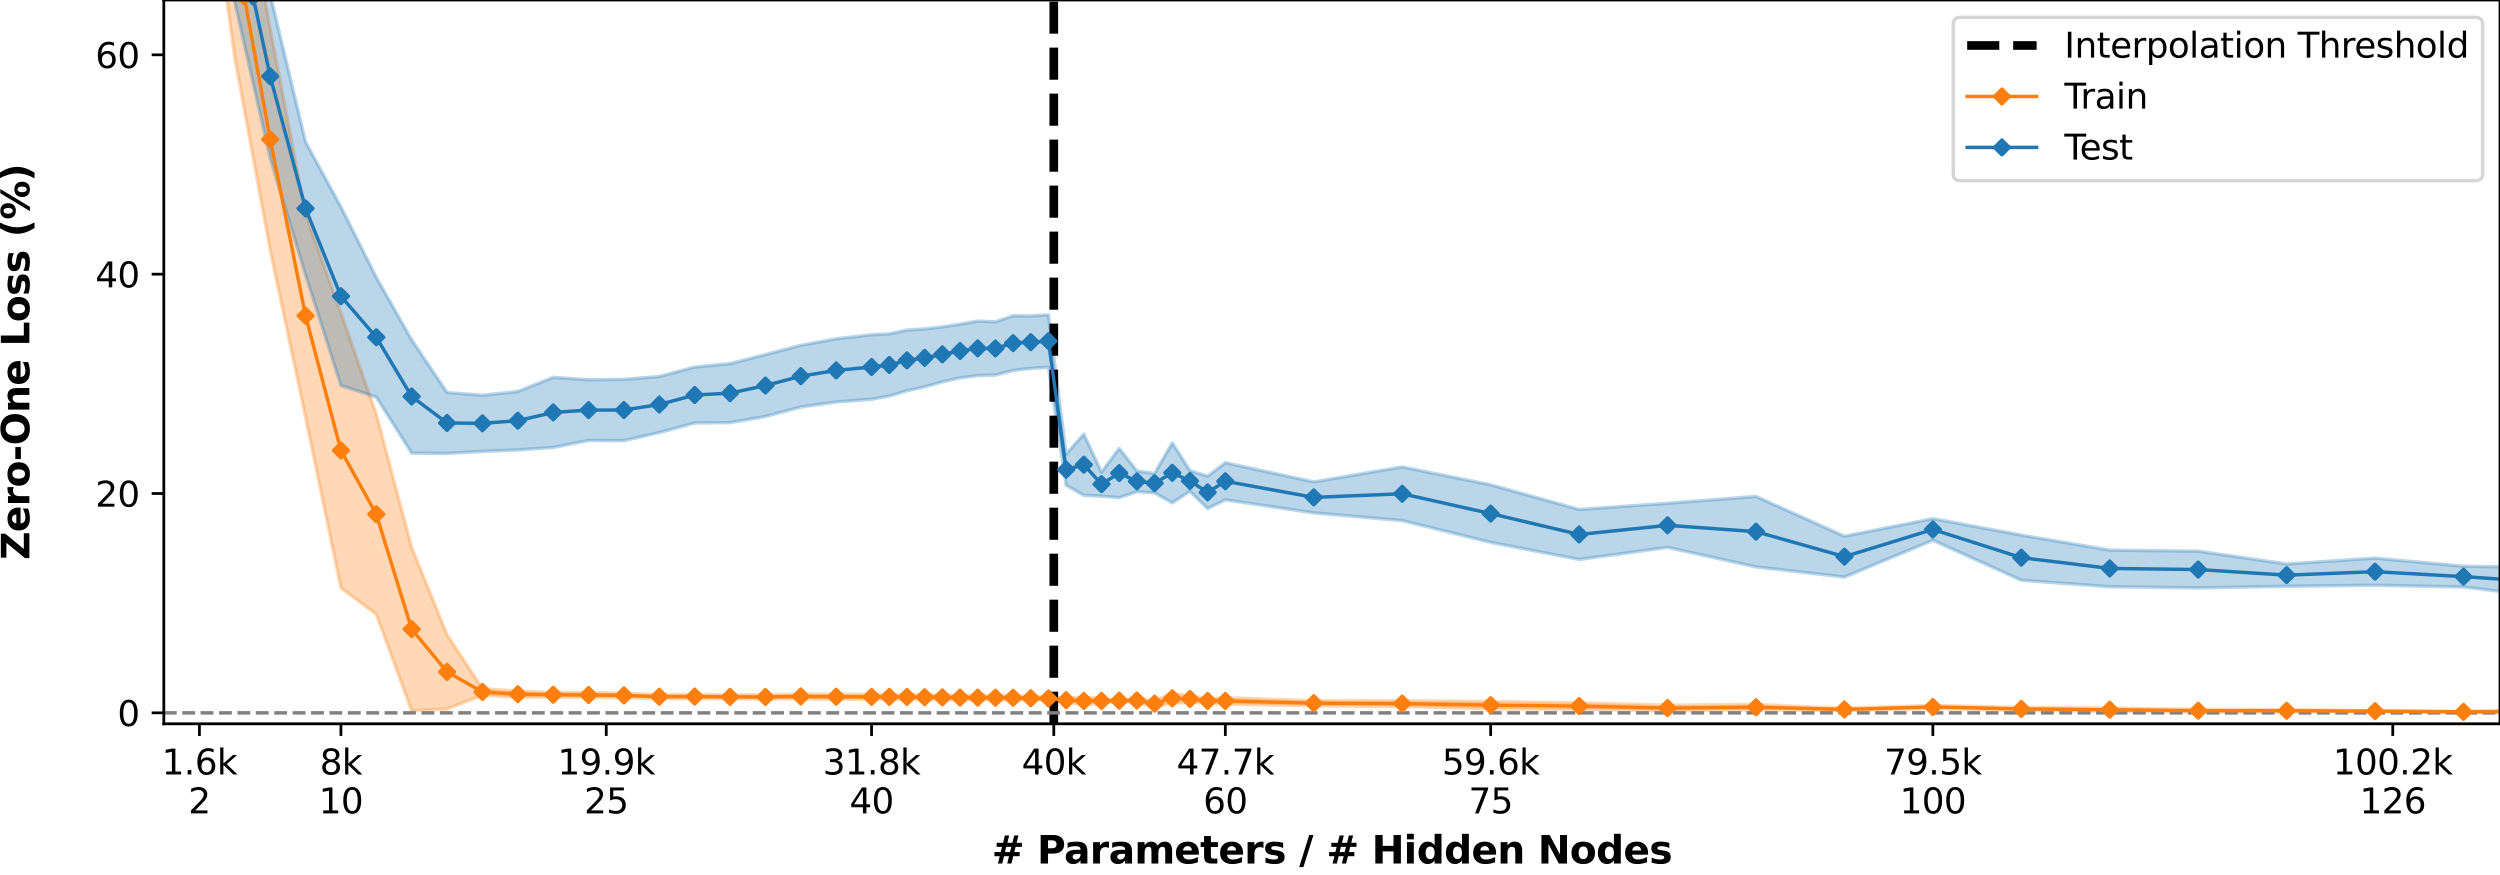 <?xml version="1.0" encoding="utf-8" standalone="no"?>
<!DOCTYPE svg PUBLIC "-//W3C//DTD SVG 1.1//EN"
  "http://www.w3.org/Graphics/SVG/1.1/DTD/svg11.dtd">
<svg xmlns:xlink="http://www.w3.org/1999/xlink" width="720pt" height="252pt" viewBox="0 0 720 252" xmlns="http://www.w3.org/2000/svg" version="1.1">
 <defs>
  <style type="text/css">*{stroke-linejoin: round; stroke-linecap: butt}</style>
 </defs>
 <g id="figure_1">
  <g id="patch_1">
   <path d="M 0 252 
L 720 252 
L 720 0 
L 0 0 
z
" style="fill: #ffffff"/>
  </g>
  <g id="axes_1">
   <g id="patch_2">
    <path d="M 47.18 208.456 
L 720 208.456 
L 720 0 
L 47.18 0 
z
" style="fill: #ffffff"/>
   </g>
   <g id="PolyCollection_1">
    <path d="M 57.432 -83.373 
L 57.432 -57.556 
L 67.621 16.626 
L 77.809 72.039 
L 87.998 120.122 
L 98.186 169.35 
L 108.375 176.897 
L 118.563 204.715 
L 128.751 204.197 
L 138.94 200.228 
L 149.128 200.79 
L 159.317 200.776 
L 169.505 200.894 
L 179.694 200.909 
L 189.882 201.251 
L 200.07 201.208 
L 210.259 201.27 
L 220.447 201.319 
L 230.636 201.29 
L 240.824 201.381 
L 251.012 201.448 
L 256.107 201.448 
L 261.201 201.429 
L 266.295 201.494 
L 271.389 201.548 
L 276.483 201.625 
L 281.578 201.62 
L 286.672 201.615 
L 291.766 201.627 
L 296.86 201.626 
L 301.955 201.679 
L 307.049 202.207 
L 312.143 202.956 
L 317.237 202.661 
L 322.331 201.899 
L 327.426 202.414 
L 332.52 203.494 
L 337.614 202.588 
L 342.708 202.201 
L 347.802 202.531 
L 352.897 202.8 
L 378.368 203.26 
L 403.839 203.469 
L 429.31 204.15 
L 454.781 204.29 
L 480.252 204.756 
L 505.723 204.455 
L 531.194 204.621 
L 556.665 204.051 
L 582.136 204.61 
L 607.607 204.854 
L 633.078 205.082 
L 658.549 204.991 
L 684.02 204.913 
L 709.491 205.176 
L 734.962 205.198 
L 760.433 205.241 
L 785.904 205.159 
L 811.375 205.119 
L 811.375 204.813 
L 811.375 204.813 
L 785.904 204.836 
L 760.433 204.881 
L 734.962 204.482 
L 709.491 204.851 
L 684.02 204.703 
L 658.549 204.404 
L 633.078 204.281 
L 607.607 203.941 
L 582.136 203.743 
L 556.665 203.165 
L 531.194 204.016 
L 505.723 202.887 
L 480.252 203.092 
L 454.781 202.42 
L 429.31 202.024 
L 403.839 201.788 
L 378.368 201.777 
L 352.897 200.941 
L 347.802 201.211 
L 342.708 200.404 
L 337.614 199.637 
L 332.52 201.827 
L 327.426 201.074 
L 322.331 201.685 
L 317.237 201.08 
L 312.143 200.785 
L 307.049 201.093 
L 301.955 200.61 
L 296.86 200.567 
L 291.766 200.283 
L 286.672 200.263 
L 281.578 200.227 
L 276.483 200.19 
L 271.389 200.14 
L 266.295 200.099 
L 261.201 200.006 
L 256.107 199.956 
L 251.012 199.956 
L 240.824 199.929 
L 230.636 199.862 
L 220.447 200.117 
L 210.259 200.134 
L 200.07 200.007 
L 189.882 200.059 
L 179.694 199.643 
L 169.505 199.436 
L 159.317 199.396 
L 149.128 199.066 
L 138.94 198.334 
L 128.751 182.805 
L 118.563 157.683 
L 108.375 119.3 
L 98.186 90.115 
L 87.998 61.74 
L 77.809 8.248 
L 67.621 -48.842 
L 57.432 -83.373 
z
" clip-path="url(#p8e18d37fe8)" style="fill: #ff7f0e; fill-opacity: 0.3; stroke: #ff7f0e; stroke-opacity: 0.3"/>
   </g>
   <g id="PolyCollection_2">
    <path d="M 57.432 -83.113 
L 57.432 -61.012 
L 67.621 0.669 
L 77.809 45.587 
L 87.998 79.168 
L 98.186 111.03 
L 108.375 114.362 
L 118.563 130.508 
L 128.751 130.585 
L 138.94 130.005 
L 149.128 129.585 
L 159.317 128.864 
L 169.505 126.855 
L 179.694 126.908 
L 189.882 124.579 
L 200.07 121.821 
L 210.259 121.722 
L 220.447 119.939 
L 230.636 117.221 
L 240.824 115.772 
L 251.012 114.991 
L 256.107 114.068 
L 261.201 112.532 
L 266.295 111.403 
L 271.389 109.983 
L 276.483 108.839 
L 281.578 108.171 
L 286.672 108.026 
L 291.766 106.702 
L 296.86 106.102 
L 301.955 105.777 
L 307.049 139.76 
L 312.143 142.644 
L 317.237 142.899 
L 322.331 143.332 
L 327.426 141.614 
L 332.52 141.957 
L 337.614 144.803 
L 342.708 141.488 
L 347.802 146.476 
L 352.897 143.945 
L 378.368 147.708 
L 403.839 149.934 
L 429.31 156.208 
L 454.781 161.117 
L 480.252 157.648 
L 505.723 163.271 
L 531.194 166.195 
L 556.665 155.595 
L 582.136 167.109 
L 607.607 168.987 
L 633.078 169.318 
L 658.549 168.862 
L 684.02 168.545 
L 709.491 169.061 
L 734.962 172.12 
L 760.433 170.241 
L 785.904 171.67 
L 811.375 172.606 
L 811.375 168.959 
L 811.375 168.959 
L 785.904 166.964 
L 760.433 166.889 
L 734.962 163.443 
L 709.491 163.079 
L 684.02 160.74 
L 658.549 162.418 
L 633.078 158.741 
L 607.607 158.427 
L 582.136 154.115 
L 556.665 149.369 
L 531.194 154.435 
L 505.723 142.97 
L 480.252 144.942 
L 454.781 146.729 
L 429.31 139.623 
L 403.839 134.476 
L 378.368 138.786 
L 352.897 133.264 
L 347.802 137.138 
L 342.708 135.544 
L 337.614 127.542 
L 332.52 136.376 
L 327.426 135.633 
L 322.331 129.139 
L 317.237 135.99 
L 312.143 125.013 
L 307.049 130.778 
L 301.955 90.677 
L 296.86 90.983 
L 291.766 90.939 
L 286.672 92.686 
L 281.578 92.477 
L 276.483 93.363 
L 271.389 94.14 
L 266.295 94.729 
L 261.201 95.052 
L 256.107 96.144 
L 251.012 96.396 
L 240.824 97.573 
L 230.636 99.447 
L 220.447 102.123 
L 210.259 104.724 
L 200.07 105.712 
L 189.882 108.424 
L 179.694 109.254 
L 169.505 109.357 
L 159.317 108.687 
L 149.128 112.742 
L 138.94 113.838 
L 128.751 113.043 
L 118.563 97.884 
L 108.375 79.894 
L 98.186 59.588 
L 87.998 40.878 
L 77.809 -1.622 
L 67.621 -51.709 
L 57.432 -83.113 
z
" clip-path="url(#p8e18d37fe8)" style="fill: #1f77b4; fill-opacity: 0.3; stroke: #1f77b4; stroke-opacity: 0.3"/>
   </g>
   <g id="matplotlib.axis_1">
    <g id="xtick_1">
     <g id="line2d_1">
      <defs>
       <path id="m2aeea14ec3" d="M 0 0 
L 0 3.5 
" style="stroke: #000000; stroke-width: 0.8"/>
      </defs>
      <g>
       <use xlink:href="#m2aeea14ec3" x="57.432" y="208.456" style="stroke: #000000; stroke-width: 0.8"/>
      </g>
     </g>
     <g id="text_1">
      <!-- 1.6k -->
      <g transform="translate(46.586 223.054)scale(0.1 -0.1)">
       <defs>
        <path id="DejaVuSans-31" d="M 794 531 
L 1825 531 
L 1825 4091 
L 703 3866 
L 703 4441 
L 1819 4666 
L 2450 4666 
L 2450 531 
L 3481 531 
L 3481 0 
L 794 0 
L 794 531 
z
" transform="scale(0.016)"/>
        <path id="DejaVuSans-2e" d="M 684 794 
L 1344 794 
L 1344 0 
L 684 0 
L 684 794 
z
" transform="scale(0.016)"/>
        <path id="DejaVuSans-36" d="M 2113 2584 
Q 1688 2584 1439 2293 
Q 1191 2003 1191 1497 
Q 1191 994 1439 701 
Q 1688 409 2113 409 
Q 2538 409 2786 701 
Q 3034 994 3034 1497 
Q 3034 2003 2786 2293 
Q 2538 2584 2113 2584 
z
M 3366 4563 
L 3366 3988 
Q 3128 4100 2886 4159 
Q 2644 4219 2406 4219 
Q 1781 4219 1451 3797 
Q 1122 3375 1075 2522 
Q 1259 2794 1537 2939 
Q 1816 3084 2150 3084 
Q 2853 3084 3261 2657 
Q 3669 2231 3669 1497 
Q 3669 778 3244 343 
Q 2819 -91 2113 -91 
Q 1303 -91 875 529 
Q 447 1150 447 2328 
Q 447 3434 972 4092 
Q 1497 4750 2381 4750 
Q 2619 4750 2861 4703 
Q 3103 4656 3366 4563 
z
" transform="scale(0.016)"/>
        <path id="DejaVuSans-6b" d="M 581 4863 
L 1159 4863 
L 1159 1991 
L 2875 3500 
L 3609 3500 
L 1753 1863 
L 3688 0 
L 2938 0 
L 1159 1709 
L 1159 0 
L 581 0 
L 581 4863 
z
" transform="scale(0.016)"/>
       </defs>
       <use xlink:href="#DejaVuSans-31"/>
       <use xlink:href="#DejaVuSans-2e" x="63.623"/>
       <use xlink:href="#DejaVuSans-36" x="95.41"/>
       <use xlink:href="#DejaVuSans-6b" x="159.033"/>
      </g>
      <!-- 2 -->
      <g transform="translate(54.251 234.252)scale(0.1 -0.1)">
       <defs>
        <path id="DejaVuSans-32" d="M 1228 531 
L 3431 531 
L 3431 0 
L 469 0 
L 469 531 
Q 828 903 1448 1529 
Q 2069 2156 2228 2338 
Q 2531 2678 2651 2914 
Q 2772 3150 2772 3378 
Q 2772 3750 2511 3984 
Q 2250 4219 1831 4219 
Q 1534 4219 1204 4116 
Q 875 4013 500 3803 
L 500 4441 
Q 881 4594 1212 4672 
Q 1544 4750 1819 4750 
Q 2544 4750 2975 4387 
Q 3406 4025 3406 3419 
Q 3406 3131 3298 2873 
Q 3191 2616 2906 2266 
Q 2828 2175 2409 1742 
Q 1991 1309 1228 531 
z
" transform="scale(0.016)"/>
       </defs>
       <use xlink:href="#DejaVuSans-32"/>
      </g>
     </g>
    </g>
    <g id="xtick_2">
     <g id="line2d_2">
      <g>
       <use xlink:href="#m2aeea14ec3" x="98.186" y="208.456" style="stroke: #000000; stroke-width: 0.8"/>
      </g>
     </g>
     <g id="text_2">
      <!-- 8k -->
      <g transform="translate(92.11 223.054)scale(0.1 -0.1)">
       <defs>
        <path id="DejaVuSans-38" d="M 2034 2216 
Q 1584 2216 1326 1975 
Q 1069 1734 1069 1313 
Q 1069 891 1326 650 
Q 1584 409 2034 409 
Q 2484 409 2743 651 
Q 3003 894 3003 1313 
Q 3003 1734 2745 1975 
Q 2488 2216 2034 2216 
z
M 1403 2484 
Q 997 2584 770 2862 
Q 544 3141 544 3541 
Q 544 4100 942 4425 
Q 1341 4750 2034 4750 
Q 2731 4750 3128 4425 
Q 3525 4100 3525 3541 
Q 3525 3141 3298 2862 
Q 3072 2584 2669 2484 
Q 3125 2378 3379 2068 
Q 3634 1759 3634 1313 
Q 3634 634 3220 271 
Q 2806 -91 2034 -91 
Q 1263 -91 848 271 
Q 434 634 434 1313 
Q 434 1759 690 2068 
Q 947 2378 1403 2484 
z
M 1172 3481 
Q 1172 3119 1398 2916 
Q 1625 2713 2034 2713 
Q 2441 2713 2670 2916 
Q 2900 3119 2900 3481 
Q 2900 3844 2670 4047 
Q 2441 4250 2034 4250 
Q 1625 4250 1398 4047 
Q 1172 3844 1172 3481 
z
" transform="scale(0.016)"/>
       </defs>
       <use xlink:href="#DejaVuSans-38"/>
       <use xlink:href="#DejaVuSans-6b" x="63.623"/>
      </g>
      <!-- 10 -->
      <g transform="translate(91.824 234.252)scale(0.1 -0.1)">
       <defs>
        <path id="DejaVuSans-30" d="M 2034 4250 
Q 1547 4250 1301 3770 
Q 1056 3291 1056 2328 
Q 1056 1369 1301 889 
Q 1547 409 2034 409 
Q 2525 409 2770 889 
Q 3016 1369 3016 2328 
Q 3016 3291 2770 3770 
Q 2525 4250 2034 4250 
z
M 2034 4750 
Q 2819 4750 3233 4129 
Q 3647 3509 3647 2328 
Q 3647 1150 3233 529 
Q 2819 -91 2034 -91 
Q 1250 -91 836 529 
Q 422 1150 422 2328 
Q 422 3509 836 4129 
Q 1250 4750 2034 4750 
z
" transform="scale(0.016)"/>
       </defs>
       <use xlink:href="#DejaVuSans-31"/>
       <use xlink:href="#DejaVuSans-30" x="63.623"/>
      </g>
     </g>
    </g>
    <g id="xtick_3">
     <g id="line2d_3">
      <g>
       <use xlink:href="#m2aeea14ec3" x="174.599" y="208.456" style="stroke: #000000; stroke-width: 0.8"/>
      </g>
     </g>
     <g id="text_3">
      <!-- 19.9k -->
      <g transform="translate(160.571 223.054)scale(0.1 -0.1)">
       <defs>
        <path id="DejaVuSans-39" d="M 703 97 
L 703 672 
Q 941 559 1184 500 
Q 1428 441 1663 441 
Q 2288 441 2617 861 
Q 2947 1281 2994 2138 
Q 2813 1869 2534 1725 
Q 2256 1581 1919 1581 
Q 1219 1581 811 2004 
Q 403 2428 403 3163 
Q 403 3881 828 4315 
Q 1253 4750 1959 4750 
Q 2769 4750 3195 4129 
Q 3622 3509 3622 2328 
Q 3622 1225 3098 567 
Q 2575 -91 1691 -91 
Q 1453 -91 1209 -44 
Q 966 3 703 97 
z
M 1959 2075 
Q 2384 2075 2632 2365 
Q 2881 2656 2881 3163 
Q 2881 3666 2632 3958 
Q 2384 4250 1959 4250 
Q 1534 4250 1286 3958 
Q 1038 3666 1038 3163 
Q 1038 2656 1286 2365 
Q 1534 2075 1959 2075 
z
" transform="scale(0.016)"/>
       </defs>
       <use xlink:href="#DejaVuSans-31"/>
       <use xlink:href="#DejaVuSans-39" x="63.623"/>
       <use xlink:href="#DejaVuSans-2e" x="127.246"/>
       <use xlink:href="#DejaVuSans-39" x="159.033"/>
       <use xlink:href="#DejaVuSans-6b" x="222.656"/>
      </g>
      <!-- 25 -->
      <g transform="translate(168.237 234.252)scale(0.1 -0.1)">
       <defs>
        <path id="DejaVuSans-35" d="M 691 4666 
L 3169 4666 
L 3169 4134 
L 1269 4134 
L 1269 2991 
Q 1406 3038 1543 3061 
Q 1681 3084 1819 3084 
Q 2600 3084 3056 2656 
Q 3513 2228 3513 1497 
Q 3513 744 3044 326 
Q 2575 -91 1722 -91 
Q 1428 -91 1123 -41 
Q 819 9 494 109 
L 494 744 
Q 775 591 1075 516 
Q 1375 441 1709 441 
Q 2250 441 2565 725 
Q 2881 1009 2881 1497 
Q 2881 1984 2565 2268 
Q 2250 2553 1709 2553 
Q 1456 2553 1204 2497 
Q 953 2441 691 2322 
L 691 4666 
z
" transform="scale(0.016)"/>
       </defs>
       <use xlink:href="#DejaVuSans-32"/>
       <use xlink:href="#DejaVuSans-35" x="63.623"/>
      </g>
     </g>
    </g>
    <g id="xtick_4">
     <g id="line2d_4">
      <g>
       <use xlink:href="#m2aeea14ec3" x="251.012" y="208.456" style="stroke: #000000; stroke-width: 0.8"/>
      </g>
     </g>
     <g id="text_4">
      <!-- 31.8k -->
      <g transform="translate(236.984 223.054)scale(0.1 -0.1)">
       <defs>
        <path id="DejaVuSans-33" d="M 2597 2516 
Q 3050 2419 3304 2112 
Q 3559 1806 3559 1356 
Q 3559 666 3084 287 
Q 2609 -91 1734 -91 
Q 1441 -91 1130 -33 
Q 819 25 488 141 
L 488 750 
Q 750 597 1062 519 
Q 1375 441 1716 441 
Q 2309 441 2620 675 
Q 2931 909 2931 1356 
Q 2931 1769 2642 2001 
Q 2353 2234 1838 2234 
L 1294 2234 
L 1294 2753 
L 1863 2753 
Q 2328 2753 2575 2939 
Q 2822 3125 2822 3475 
Q 2822 3834 2567 4026 
Q 2313 4219 1838 4219 
Q 1578 4219 1281 4162 
Q 984 4106 628 3988 
L 628 4550 
Q 988 4650 1302 4700 
Q 1616 4750 1894 4750 
Q 2613 4750 3031 4423 
Q 3450 4097 3450 3541 
Q 3450 3153 3228 2886 
Q 3006 2619 2597 2516 
z
" transform="scale(0.016)"/>
       </defs>
       <use xlink:href="#DejaVuSans-33"/>
       <use xlink:href="#DejaVuSans-31" x="63.623"/>
       <use xlink:href="#DejaVuSans-2e" x="127.246"/>
       <use xlink:href="#DejaVuSans-38" x="159.033"/>
       <use xlink:href="#DejaVuSans-6b" x="222.656"/>
      </g>
      <!-- 40 -->
      <g transform="translate(244.65 234.252)scale(0.1 -0.1)">
       <defs>
        <path id="DejaVuSans-34" d="M 2419 4116 
L 825 1625 
L 2419 1625 
L 2419 4116 
z
M 2253 4666 
L 3047 4666 
L 3047 1625 
L 3713 1625 
L 3713 1100 
L 3047 1100 
L 3047 0 
L 2419 0 
L 2419 1100 
L 313 1100 
L 313 1709 
L 2253 4666 
z
" transform="scale(0.016)"/>
       </defs>
       <use xlink:href="#DejaVuSans-34"/>
       <use xlink:href="#DejaVuSans-30" x="63.623"/>
      </g>
     </g>
    </g>
    <g id="xtick_5">
     <g id="line2d_5">
      <g>
       <use xlink:href="#m2aeea14ec3" x="352.897" y="208.456" style="stroke: #000000; stroke-width: 0.8"/>
      </g>
     </g>
     <g id="text_5">
      <!-- 47.7k -->
      <g transform="translate(338.868 223.054)scale(0.1 -0.1)">
       <defs>
        <path id="DejaVuSans-37" d="M 525 4666 
L 3525 4666 
L 3525 4397 
L 1831 0 
L 1172 0 
L 2766 4134 
L 525 4134 
L 525 4666 
z
" transform="scale(0.016)"/>
       </defs>
       <use xlink:href="#DejaVuSans-34"/>
       <use xlink:href="#DejaVuSans-37" x="63.623"/>
       <use xlink:href="#DejaVuSans-2e" x="127.246"/>
       <use xlink:href="#DejaVuSans-37" x="159.033"/>
       <use xlink:href="#DejaVuSans-6b" x="222.656"/>
      </g>
      <!-- 60 -->
      <g transform="translate(346.534 234.252)scale(0.1 -0.1)">
       <use xlink:href="#DejaVuSans-36"/>
       <use xlink:href="#DejaVuSans-30" x="63.623"/>
      </g>
     </g>
    </g>
    <g id="xtick_6">
     <g id="line2d_6">
      <g>
       <use xlink:href="#m2aeea14ec3" x="429.31" y="208.456" style="stroke: #000000; stroke-width: 0.8"/>
      </g>
     </g>
     <g id="text_6">
      <!-- 59.6k -->
      <g transform="translate(415.282 223.054)scale(0.1 -0.1)">
       <use xlink:href="#DejaVuSans-35"/>
       <use xlink:href="#DejaVuSans-39" x="63.623"/>
       <use xlink:href="#DejaVuSans-2e" x="127.246"/>
       <use xlink:href="#DejaVuSans-36" x="159.033"/>
       <use xlink:href="#DejaVuSans-6b" x="222.656"/>
      </g>
      <!-- 75 -->
      <g transform="translate(422.947 234.252)scale(0.1 -0.1)">
       <use xlink:href="#DejaVuSans-37"/>
       <use xlink:href="#DejaVuSans-35" x="63.623"/>
      </g>
     </g>
    </g>
    <g id="xtick_7">
     <g id="line2d_7">
      <g>
       <use xlink:href="#m2aeea14ec3" x="556.665" y="208.456" style="stroke: #000000; stroke-width: 0.8"/>
      </g>
     </g>
     <g id="text_7">
      <!-- 79.5k -->
      <g transform="translate(542.637 223.054)scale(0.1 -0.1)">
       <use xlink:href="#DejaVuSans-37"/>
       <use xlink:href="#DejaVuSans-39" x="63.623"/>
       <use xlink:href="#DejaVuSans-2e" x="127.246"/>
       <use xlink:href="#DejaVuSans-35" x="159.033"/>
       <use xlink:href="#DejaVuSans-6b" x="222.656"/>
      </g>
      <!-- 100 -->
      <g transform="translate(547.121 234.252)scale(0.1 -0.1)">
       <use xlink:href="#DejaVuSans-31"/>
       <use xlink:href="#DejaVuSans-30" x="63.623"/>
       <use xlink:href="#DejaVuSans-30" x="127.246"/>
      </g>
     </g>
    </g>
    <g id="xtick_8">
     <g id="line2d_8">
      <g>
       <use xlink:href="#m2aeea14ec3" x="689.114" y="208.456" style="stroke: #000000; stroke-width: 0.8"/>
      </g>
     </g>
     <g id="text_8">
      <!-- 100.2k -->
      <g transform="translate(671.905 223.054)scale(0.1 -0.1)">
       <use xlink:href="#DejaVuSans-31"/>
       <use xlink:href="#DejaVuSans-30" x="63.623"/>
       <use xlink:href="#DejaVuSans-30" x="127.246"/>
       <use xlink:href="#DejaVuSans-2e" x="190.869"/>
       <use xlink:href="#DejaVuSans-32" x="222.656"/>
       <use xlink:href="#DejaVuSans-6b" x="286.279"/>
      </g>
      <!-- 126 -->
      <g transform="translate(679.571 234.252)scale(0.1 -0.1)">
       <use xlink:href="#DejaVuSans-31"/>
       <use xlink:href="#DejaVuSans-32" x="63.623"/>
       <use xlink:href="#DejaVuSans-36" x="127.246"/>
      </g>
     </g>
    </g>
    <g id="xtick_9">
     <g id="line2d_9">
      <g>
       <use xlink:href="#m2aeea14ec3" x="303.492" y="208.456" style="stroke: #000000; stroke-width: 0.8"/>
      </g>
     </g>
     <g id="text_9">
      <!-- 40k -->
      <g transform="translate(294.235 223.054)scale(0.1 -0.1)">
       <use xlink:href="#DejaVuSans-34"/>
       <use xlink:href="#DejaVuSans-30" x="63.623"/>
       <use xlink:href="#DejaVuSans-6b" x="127.246"/>
      </g>
     </g>
    </g>
    <g id="text_10">
     <!-- # Parameters / # Hidden Nodes -->
     <g transform="translate(285.631 248.69)scale(0.11 -0.11)">
      <defs>
       <path id="DejaVuSans-Bold-23" d="M 2847 4594 
L 2547 3391 
L 3372 3391 
L 3675 4594 
L 4366 4594 
L 4063 3391 
L 4928 3391 
L 4928 2725 
L 3897 2725 
L 3681 1869 
L 4569 1869 
L 4569 1197 
L 3519 1197 
L 3219 0 
L 2528 0 
L 2828 1197 
L 2003 1197 
L 1703 0 
L 1006 0 
L 1306 1197 
L 434 1197 
L 434 1869 
L 1459 1869 
L 1678 2725 
L 794 2725 
L 794 3391 
L 1850 3391 
L 2150 4594 
L 2847 4594 
z
M 3200 2725 
L 2375 2725 
L 2156 1869 
L 2981 1869 
L 3200 2725 
z
" transform="scale(0.016)"/>
       <path id="DejaVuSans-Bold-20" transform="scale(0.016)"/>
       <path id="DejaVuSans-Bold-50" d="M 588 4666 
L 2584 4666 
Q 3475 4666 3951 4270 
Q 4428 3875 4428 3144 
Q 4428 2409 3951 2014 
Q 3475 1619 2584 1619 
L 1791 1619 
L 1791 0 
L 588 0 
L 588 4666 
z
M 1791 3794 
L 1791 2491 
L 2456 2491 
Q 2806 2491 2997 2661 
Q 3188 2831 3188 3144 
Q 3188 3456 2997 3625 
Q 2806 3794 2456 3794 
L 1791 3794 
z
" transform="scale(0.016)"/>
       <path id="DejaVuSans-Bold-61" d="M 2106 1575 
Q 1756 1575 1579 1456 
Q 1403 1338 1403 1106 
Q 1403 894 1545 773 
Q 1688 653 1941 653 
Q 2256 653 2472 879 
Q 2688 1106 2688 1447 
L 2688 1575 
L 2106 1575 
z
M 3816 1997 
L 3816 0 
L 2688 0 
L 2688 519 
Q 2463 200 2181 54 
Q 1900 -91 1497 -91 
Q 953 -91 614 226 
Q 275 544 275 1050 
Q 275 1666 698 1953 
Q 1122 2241 2028 2241 
L 2688 2241 
L 2688 2328 
Q 2688 2594 2478 2717 
Q 2269 2841 1825 2841 
Q 1466 2841 1156 2769 
Q 847 2697 581 2553 
L 581 3406 
Q 941 3494 1303 3539 
Q 1666 3584 2028 3584 
Q 2975 3584 3395 3211 
Q 3816 2838 3816 1997 
z
" transform="scale(0.016)"/>
       <path id="DejaVuSans-Bold-72" d="M 3138 2547 
Q 2991 2616 2845 2648 
Q 2700 2681 2553 2681 
Q 2122 2681 1889 2404 
Q 1656 2128 1656 1613 
L 1656 0 
L 538 0 
L 538 3500 
L 1656 3500 
L 1656 2925 
Q 1872 3269 2151 3426 
Q 2431 3584 2822 3584 
Q 2878 3584 2943 3579 
Q 3009 3575 3134 3559 
L 3138 2547 
z
" transform="scale(0.016)"/>
       <path id="DejaVuSans-Bold-6d" d="M 3781 2919 
Q 3994 3244 4286 3414 
Q 4578 3584 4928 3584 
Q 5531 3584 5847 3212 
Q 6163 2841 6163 2131 
L 6163 0 
L 5038 0 
L 5038 1825 
Q 5041 1866 5042 1909 
Q 5044 1953 5044 2034 
Q 5044 2406 4934 2573 
Q 4825 2741 4581 2741 
Q 4263 2741 4089 2478 
Q 3916 2216 3909 1719 
L 3909 0 
L 2784 0 
L 2784 1825 
Q 2784 2406 2684 2573 
Q 2584 2741 2328 2741 
Q 2006 2741 1831 2477 
Q 1656 2213 1656 1722 
L 1656 0 
L 531 0 
L 531 3500 
L 1656 3500 
L 1656 2988 
Q 1863 3284 2130 3434 
Q 2397 3584 2719 3584 
Q 3081 3584 3359 3409 
Q 3638 3234 3781 2919 
z
" transform="scale(0.016)"/>
       <path id="DejaVuSans-Bold-65" d="M 4031 1759 
L 4031 1441 
L 1416 1441 
Q 1456 1047 1700 850 
Q 1944 653 2381 653 
Q 2734 653 3104 758 
Q 3475 863 3866 1075 
L 3866 213 
Q 3469 63 3072 -14 
Q 2675 -91 2278 -91 
Q 1328 -91 801 392 
Q 275 875 275 1747 
Q 275 2603 792 3093 
Q 1309 3584 2216 3584 
Q 3041 3584 3536 3087 
Q 4031 2591 4031 1759 
z
M 2881 2131 
Q 2881 2450 2695 2645 
Q 2509 2841 2209 2841 
Q 1884 2841 1681 2658 
Q 1478 2475 1428 2131 
L 2881 2131 
z
" transform="scale(0.016)"/>
       <path id="DejaVuSans-Bold-74" d="M 1759 4494 
L 1759 3500 
L 2913 3500 
L 2913 2700 
L 1759 2700 
L 1759 1216 
Q 1759 972 1856 886 
Q 1953 800 2241 800 
L 2816 800 
L 2816 0 
L 1856 0 
Q 1194 0 917 276 
Q 641 553 641 1216 
L 641 2700 
L 84 2700 
L 84 3500 
L 641 3500 
L 641 4494 
L 1759 4494 
z
" transform="scale(0.016)"/>
       <path id="DejaVuSans-Bold-73" d="M 3272 3391 
L 3272 2541 
Q 2913 2691 2578 2766 
Q 2244 2841 1947 2841 
Q 1628 2841 1473 2761 
Q 1319 2681 1319 2516 
Q 1319 2381 1436 2309 
Q 1553 2238 1856 2203 
L 2053 2175 
Q 2913 2066 3209 1816 
Q 3506 1566 3506 1031 
Q 3506 472 3093 190 
Q 2681 -91 1863 -91 
Q 1516 -91 1145 -36 
Q 775 19 384 128 
L 384 978 
Q 719 816 1070 734 
Q 1422 653 1784 653 
Q 2113 653 2278 743 
Q 2444 834 2444 1013 
Q 2444 1163 2330 1236 
Q 2216 1309 1875 1350 
L 1678 1375 
Q 931 1469 631 1722 
Q 331 1975 331 2491 
Q 331 3047 712 3315 
Q 1094 3584 1881 3584 
Q 2191 3584 2531 3537 
Q 2872 3491 3272 3391 
z
" transform="scale(0.016)"/>
       <path id="DejaVuSans-Bold-2f" d="M 1644 4666 
L 2338 4666 
L 691 -594 
L 0 -594 
L 1644 4666 
z
" transform="scale(0.016)"/>
       <path id="DejaVuSans-Bold-48" d="M 588 4666 
L 1791 4666 
L 1791 2888 
L 3566 2888 
L 3566 4666 
L 4769 4666 
L 4769 0 
L 3566 0 
L 3566 1978 
L 1791 1978 
L 1791 0 
L 588 0 
L 588 4666 
z
" transform="scale(0.016)"/>
       <path id="DejaVuSans-Bold-69" d="M 538 3500 
L 1656 3500 
L 1656 0 
L 538 0 
L 538 3500 
z
M 538 4863 
L 1656 4863 
L 1656 3950 
L 538 3950 
L 538 4863 
z
" transform="scale(0.016)"/>
       <path id="DejaVuSans-Bold-64" d="M 2919 2988 
L 2919 4863 
L 4044 4863 
L 4044 0 
L 2919 0 
L 2919 506 
Q 2688 197 2409 53 
Q 2131 -91 1766 -91 
Q 1119 -91 703 423 
Q 288 938 288 1747 
Q 288 2556 703 3070 
Q 1119 3584 1766 3584 
Q 2128 3584 2408 3439 
Q 2688 3294 2919 2988 
z
M 2181 722 
Q 2541 722 2730 984 
Q 2919 1247 2919 1747 
Q 2919 2247 2730 2509 
Q 2541 2772 2181 2772 
Q 1825 2772 1636 2509 
Q 1447 2247 1447 1747 
Q 1447 1247 1636 984 
Q 1825 722 2181 722 
z
" transform="scale(0.016)"/>
       <path id="DejaVuSans-Bold-6e" d="M 4056 2131 
L 4056 0 
L 2931 0 
L 2931 347 
L 2931 1631 
Q 2931 2084 2911 2256 
Q 2891 2428 2841 2509 
Q 2775 2619 2662 2680 
Q 2550 2741 2406 2741 
Q 2056 2741 1856 2470 
Q 1656 2200 1656 1722 
L 1656 0 
L 538 0 
L 538 3500 
L 1656 3500 
L 1656 2988 
Q 1909 3294 2193 3439 
Q 2478 3584 2822 3584 
Q 3428 3584 3742 3212 
Q 4056 2841 4056 2131 
z
" transform="scale(0.016)"/>
       <path id="DejaVuSans-Bold-4e" d="M 588 4666 
L 1931 4666 
L 3628 1466 
L 3628 4666 
L 4769 4666 
L 4769 0 
L 3425 0 
L 1728 3200 
L 1728 0 
L 588 0 
L 588 4666 
z
" transform="scale(0.016)"/>
       <path id="DejaVuSans-Bold-6f" d="M 2203 2784 
Q 1831 2784 1636 2517 
Q 1441 2250 1441 1747 
Q 1441 1244 1636 976 
Q 1831 709 2203 709 
Q 2569 709 2762 976 
Q 2956 1244 2956 1747 
Q 2956 2250 2762 2517 
Q 2569 2784 2203 2784 
z
M 2203 3584 
Q 3106 3584 3614 3096 
Q 4122 2609 4122 1747 
Q 4122 884 3614 396 
Q 3106 -91 2203 -91 
Q 1297 -91 786 396 
Q 275 884 275 1747 
Q 275 2609 786 3096 
Q 1297 3584 2203 3584 
z
" transform="scale(0.016)"/>
      </defs>
      <use xlink:href="#DejaVuSans-Bold-23"/>
      <use xlink:href="#DejaVuSans-Bold-20" x="83.789"/>
      <use xlink:href="#DejaVuSans-Bold-50" x="118.604"/>
      <use xlink:href="#DejaVuSans-Bold-61" x="189.27"/>
      <use xlink:href="#DejaVuSans-Bold-72" x="256.75"/>
      <use xlink:href="#DejaVuSans-Bold-61" x="306.066"/>
      <use xlink:href="#DejaVuSans-Bold-6d" x="373.547"/>
      <use xlink:href="#DejaVuSans-Bold-65" x="477.746"/>
      <use xlink:href="#DejaVuSans-Bold-74" x="545.568"/>
      <use xlink:href="#DejaVuSans-Bold-65" x="593.371"/>
      <use xlink:href="#DejaVuSans-Bold-72" x="661.193"/>
      <use xlink:href="#DejaVuSans-Bold-73" x="710.51"/>
      <use xlink:href="#DejaVuSans-Bold-20" x="770.031"/>
      <use xlink:href="#DejaVuSans-Bold-2f" x="804.846"/>
      <use xlink:href="#DejaVuSans-Bold-20" x="841.369"/>
      <use xlink:href="#DejaVuSans-Bold-23" x="876.184"/>
      <use xlink:href="#DejaVuSans-Bold-20" x="959.973"/>
      <use xlink:href="#DejaVuSans-Bold-48" x="994.787"/>
      <use xlink:href="#DejaVuSans-Bold-69" x="1078.479"/>
      <use xlink:href="#DejaVuSans-Bold-64" x="1112.756"/>
      <use xlink:href="#DejaVuSans-Bold-64" x="1184.338"/>
      <use xlink:href="#DejaVuSans-Bold-65" x="1255.92"/>
      <use xlink:href="#DejaVuSans-Bold-6e" x="1323.742"/>
      <use xlink:href="#DejaVuSans-Bold-20" x="1394.934"/>
      <use xlink:href="#DejaVuSans-Bold-4e" x="1429.748"/>
      <use xlink:href="#DejaVuSans-Bold-6f" x="1513.439"/>
      <use xlink:href="#DejaVuSans-Bold-64" x="1582.141"/>
      <use xlink:href="#DejaVuSans-Bold-65" x="1653.723"/>
      <use xlink:href="#DejaVuSans-Bold-73" x="1721.545"/>
     </g>
    </g>
   </g>
   <g id="matplotlib.axis_2">
    <g id="ytick_1">
     <g id="line2d_10">
      <defs>
       <path id="m1850d89d45" d="M 0 0 
L -3.5 0 
" style="stroke: #000000; stroke-width: 0.8"/>
      </defs>
      <g>
       <use xlink:href="#m1850d89d45" x="47.18" y="205.298" style="stroke: #000000; stroke-width: 0.8"/>
      </g>
     </g>
     <g id="text_11">
      <!--     0 -->
      <g transform="translate(21.105 209.097)scale(0.1 -0.1)">
       <defs>
        <path id="DejaVuSans-20" transform="scale(0.016)"/>
       </defs>
       <use xlink:href="#DejaVuSans-20"/>
       <use xlink:href="#DejaVuSans-20" x="31.787"/>
       <use xlink:href="#DejaVuSans-20" x="63.574"/>
       <use xlink:href="#DejaVuSans-20" x="95.361"/>
       <use xlink:href="#DejaVuSans-30" x="127.148"/>
      </g>
     </g>
    </g>
    <g id="ytick_2">
     <g id="line2d_11">
      <g>
       <use xlink:href="#m1850d89d45" x="47.18" y="142.129" style="stroke: #000000; stroke-width: 0.8"/>
      </g>
     </g>
     <g id="text_12">
      <!--     20 -->
      <g transform="translate(14.742 145.928)scale(0.1 -0.1)">
       <use xlink:href="#DejaVuSans-20"/>
       <use xlink:href="#DejaVuSans-20" x="31.787"/>
       <use xlink:href="#DejaVuSans-20" x="63.574"/>
       <use xlink:href="#DejaVuSans-20" x="95.361"/>
       <use xlink:href="#DejaVuSans-32" x="127.148"/>
       <use xlink:href="#DejaVuSans-30" x="190.771"/>
      </g>
     </g>
    </g>
    <g id="ytick_3">
     <g id="line2d_12">
      <g>
       <use xlink:href="#m1850d89d45" x="47.18" y="78.961" style="stroke: #000000; stroke-width: 0.8"/>
      </g>
     </g>
     <g id="text_13">
      <!--     40 -->
      <g transform="translate(14.742 82.76)scale(0.1 -0.1)">
       <use xlink:href="#DejaVuSans-20"/>
       <use xlink:href="#DejaVuSans-20" x="31.787"/>
       <use xlink:href="#DejaVuSans-20" x="63.574"/>
       <use xlink:href="#DejaVuSans-20" x="95.361"/>
       <use xlink:href="#DejaVuSans-34" x="127.148"/>
       <use xlink:href="#DejaVuSans-30" x="190.771"/>
      </g>
     </g>
    </g>
    <g id="ytick_4">
     <g id="line2d_13">
      <g>
       <use xlink:href="#m1850d89d45" x="47.18" y="15.792" style="stroke: #000000; stroke-width: 0.8"/>
      </g>
     </g>
     <g id="text_14">
      <!--     60 -->
      <g transform="translate(14.742 19.591)scale(0.1 -0.1)">
       <use xlink:href="#DejaVuSans-20"/>
       <use xlink:href="#DejaVuSans-20" x="31.787"/>
       <use xlink:href="#DejaVuSans-20" x="63.574"/>
       <use xlink:href="#DejaVuSans-20" x="95.361"/>
       <use xlink:href="#DejaVuSans-36" x="127.148"/>
       <use xlink:href="#DejaVuSans-30" x="190.771"/>
      </g>
     </g>
    </g>
    <g id="text_15">
     <!-- Zero-One Loss (%) -->
     <g transform="translate(8.455 161.24)rotate(-90)scale(0.11 -0.11)">
      <defs>
       <path id="DejaVuSans-Bold-5a" d="M 359 4666 
L 4281 4666 
L 4281 3938 
L 1778 909 
L 4353 909 
L 4353 0 
L 288 0 
L 288 728 
L 2791 3756 
L 359 3756 
L 359 4666 
z
" transform="scale(0.016)"/>
       <path id="DejaVuSans-Bold-2d" d="M 347 2297 
L 2309 2297 
L 2309 1388 
L 347 1388 
L 347 2297 
z
" transform="scale(0.016)"/>
       <path id="DejaVuSans-Bold-4f" d="M 2719 3878 
Q 2169 3878 1866 3472 
Q 1563 3066 1563 2328 
Q 1563 1594 1866 1187 
Q 2169 781 2719 781 
Q 3272 781 3575 1187 
Q 3878 1594 3878 2328 
Q 3878 3066 3575 3472 
Q 3272 3878 2719 3878 
z
M 2719 4750 
Q 3844 4750 4481 4106 
Q 5119 3463 5119 2328 
Q 5119 1197 4481 553 
Q 3844 -91 2719 -91 
Q 1597 -91 958 553 
Q 319 1197 319 2328 
Q 319 3463 958 4106 
Q 1597 4750 2719 4750 
z
" transform="scale(0.016)"/>
       <path id="DejaVuSans-Bold-4c" d="M 588 4666 
L 1791 4666 
L 1791 909 
L 3903 909 
L 3903 0 
L 588 0 
L 588 4666 
z
" transform="scale(0.016)"/>
       <path id="DejaVuSans-Bold-28" d="M 2413 -844 
L 1484 -844 
Q 1006 -72 778 623 
Q 550 1319 550 2003 
Q 550 2688 779 3389 
Q 1009 4091 1484 4856 
L 2413 4856 
Q 2013 4116 1813 3408 
Q 1613 2700 1613 2009 
Q 1613 1319 1811 609 
Q 2009 -100 2413 -844 
z
" transform="scale(0.016)"/>
       <path id="DejaVuSans-Bold-25" d="M 4959 1925 
Q 4738 1925 4616 1733 
Q 4494 1541 4494 1184 
Q 4494 825 4614 633 
Q 4734 441 4959 441 
Q 5184 441 5303 633 
Q 5422 825 5422 1184 
Q 5422 1541 5301 1733 
Q 5181 1925 4959 1925 
z
M 4959 2450 
Q 5541 2450 5875 2112 
Q 6209 1775 6209 1184 
Q 6209 594 5875 251 
Q 5541 -91 4959 -91 
Q 4378 -91 4042 251 
Q 3706 594 3706 1184 
Q 3706 1772 4042 2111 
Q 4378 2450 4959 2450 
z
M 2094 -91 
L 1403 -91 
L 4319 4750 
L 5013 4750 
L 2094 -91 
z
M 1453 4750 
Q 2034 4750 2367 4411 
Q 2700 4072 2700 3481 
Q 2700 2891 2367 2550 
Q 2034 2209 1453 2209 
Q 872 2209 539 2550 
Q 206 2891 206 3481 
Q 206 4072 539 4411 
Q 872 4750 1453 4750 
z
M 1453 4225 
Q 1228 4225 1106 4031 
Q 984 3838 984 3481 
Q 984 3122 1106 2926 
Q 1228 2731 1453 2731 
Q 1678 2731 1798 2926 
Q 1919 3122 1919 3481 
Q 1919 3838 1797 4031 
Q 1675 4225 1453 4225 
z
" transform="scale(0.016)"/>
       <path id="DejaVuSans-Bold-29" d="M 513 -844 
Q 913 -100 1113 609 
Q 1313 1319 1313 2009 
Q 1313 2700 1113 3408 
Q 913 4116 513 4856 
L 1441 4856 
Q 1916 4091 2145 3389 
Q 2375 2688 2375 2003 
Q 2375 1319 2147 623 
Q 1919 -72 1441 -844 
L 513 -844 
z
" transform="scale(0.016)"/>
      </defs>
      <use xlink:href="#DejaVuSans-Bold-5a"/>
      <use xlink:href="#DejaVuSans-Bold-65" x="72.51"/>
      <use xlink:href="#DejaVuSans-Bold-72" x="140.332"/>
      <use xlink:href="#DejaVuSans-Bold-6f" x="189.648"/>
      <use xlink:href="#DejaVuSans-Bold-2d" x="258.35"/>
      <use xlink:href="#DejaVuSans-Bold-4f" x="299.854"/>
      <use xlink:href="#DejaVuSans-Bold-6e" x="384.863"/>
      <use xlink:href="#DejaVuSans-Bold-65" x="456.055"/>
      <use xlink:href="#DejaVuSans-Bold-20" x="523.877"/>
      <use xlink:href="#DejaVuSans-Bold-4c" x="558.691"/>
      <use xlink:href="#DejaVuSans-Bold-6f" x="622.412"/>
      <use xlink:href="#DejaVuSans-Bold-73" x="691.113"/>
      <use xlink:href="#DejaVuSans-Bold-73" x="750.635"/>
      <use xlink:href="#DejaVuSans-Bold-20" x="810.156"/>
      <use xlink:href="#DejaVuSans-Bold-28" x="844.971"/>
      <use xlink:href="#DejaVuSans-Bold-25" x="890.674"/>
      <use xlink:href="#DejaVuSans-Bold-29" x="990.869"/>
     </g>
    </g>
   </g>
   <g id="line2d_14">
    <path d="M 303.492 208.456 
L 303.492 0 
" clip-path="url(#p8e18d37fe8)" style="fill: none; stroke-dasharray: 9.25,4; stroke-dashoffset: 0; stroke: #000000; stroke-width: 2.5"/>
   </g>
   <g id="line2d_15">
    <path d="M 47.18 205.298 
L 720 205.298 
" clip-path="url(#p8e18d37fe8)" style="fill: none; stroke-dasharray: 3.7,1.6; stroke-dashoffset: 0; stroke: #808080"/>
   </g>
   <g id="line2d_16">
    <path d="M 70.357 -1 
L 77.809 40.144 
L 87.998 90.931 
L 98.186 129.732 
L 108.375 148.099 
L 118.563 181.199 
L 128.751 193.501 
L 138.94 199.281 
L 149.128 199.928 
L 159.317 200.086 
L 169.505 200.165 
L 179.694 200.276 
L 189.882 200.655 
L 200.07 200.607 
L 210.259 200.702 
L 220.447 200.718 
L 230.636 200.576 
L 240.824 200.655 
L 251.012 200.702 
L 256.107 200.702 
L 261.201 200.718 
L 266.295 200.797 
L 271.389 200.844 
L 276.483 200.907 
L 281.578 200.923 
L 286.672 200.939 
L 291.766 200.955 
L 296.86 201.097 
L 301.955 201.144 
L 307.049 201.65 
L 312.143 201.871 
L 317.237 201.871 
L 322.331 201.792 
L 327.426 201.744 
L 332.52 202.66 
L 337.614 201.113 
L 342.708 201.302 
L 347.802 201.871 
L 352.897 201.871 
L 378.368 202.518 
L 403.839 202.629 
L 429.31 203.087 
L 454.781 203.355 
L 480.252 203.924 
L 505.723 203.671 
L 531.194 204.318 
L 556.665 203.608 
L 582.136 204.176 
L 607.607 204.397 
L 633.078 204.682 
L 658.549 204.697 
L 684.02 204.808 
L 709.491 205.013 
L 721 204.935 
" clip-path="url(#p8e18d37fe8)" style="fill: none; stroke: #ff7f0e; stroke-linecap: square"/>
    <defs>
     <path id="m4a7c891377" d="M 0 2.121 
L 2.121 0 
L 0 -2.121 
L -2.121 0 
z
" style="stroke: #ff7f0e; stroke-linejoin: miter"/>
    </defs>
    <g clip-path="url(#p8e18d37fe8)">
     <use xlink:href="#m4a7c891377" x="70.357" y="-1" style="fill: #ff7f0e; stroke: #ff7f0e; stroke-linejoin: miter"/>
     <use xlink:href="#m4a7c891377" x="77.809" y="40.144" style="fill: #ff7f0e; stroke: #ff7f0e; stroke-linejoin: miter"/>
     <use xlink:href="#m4a7c891377" x="87.998" y="90.931" style="fill: #ff7f0e; stroke: #ff7f0e; stroke-linejoin: miter"/>
     <use xlink:href="#m4a7c891377" x="98.186" y="129.732" style="fill: #ff7f0e; stroke: #ff7f0e; stroke-linejoin: miter"/>
     <use xlink:href="#m4a7c891377" x="108.375" y="148.099" style="fill: #ff7f0e; stroke: #ff7f0e; stroke-linejoin: miter"/>
     <use xlink:href="#m4a7c891377" x="118.563" y="181.199" style="fill: #ff7f0e; stroke: #ff7f0e; stroke-linejoin: miter"/>
     <use xlink:href="#m4a7c891377" x="128.751" y="193.501" style="fill: #ff7f0e; stroke: #ff7f0e; stroke-linejoin: miter"/>
     <use xlink:href="#m4a7c891377" x="138.94" y="199.281" style="fill: #ff7f0e; stroke: #ff7f0e; stroke-linejoin: miter"/>
     <use xlink:href="#m4a7c891377" x="149.128" y="199.928" style="fill: #ff7f0e; stroke: #ff7f0e; stroke-linejoin: miter"/>
     <use xlink:href="#m4a7c891377" x="159.317" y="200.086" style="fill: #ff7f0e; stroke: #ff7f0e; stroke-linejoin: miter"/>
     <use xlink:href="#m4a7c891377" x="169.505" y="200.165" style="fill: #ff7f0e; stroke: #ff7f0e; stroke-linejoin: miter"/>
     <use xlink:href="#m4a7c891377" x="179.694" y="200.276" style="fill: #ff7f0e; stroke: #ff7f0e; stroke-linejoin: miter"/>
     <use xlink:href="#m4a7c891377" x="189.882" y="200.655" style="fill: #ff7f0e; stroke: #ff7f0e; stroke-linejoin: miter"/>
     <use xlink:href="#m4a7c891377" x="200.07" y="200.607" style="fill: #ff7f0e; stroke: #ff7f0e; stroke-linejoin: miter"/>
     <use xlink:href="#m4a7c891377" x="210.259" y="200.702" style="fill: #ff7f0e; stroke: #ff7f0e; stroke-linejoin: miter"/>
     <use xlink:href="#m4a7c891377" x="220.447" y="200.718" style="fill: #ff7f0e; stroke: #ff7f0e; stroke-linejoin: miter"/>
     <use xlink:href="#m4a7c891377" x="230.636" y="200.576" style="fill: #ff7f0e; stroke: #ff7f0e; stroke-linejoin: miter"/>
     <use xlink:href="#m4a7c891377" x="240.824" y="200.655" style="fill: #ff7f0e; stroke: #ff7f0e; stroke-linejoin: miter"/>
     <use xlink:href="#m4a7c891377" x="251.012" y="200.702" style="fill: #ff7f0e; stroke: #ff7f0e; stroke-linejoin: miter"/>
     <use xlink:href="#m4a7c891377" x="256.107" y="200.702" style="fill: #ff7f0e; stroke: #ff7f0e; stroke-linejoin: miter"/>
     <use xlink:href="#m4a7c891377" x="261.201" y="200.718" style="fill: #ff7f0e; stroke: #ff7f0e; stroke-linejoin: miter"/>
     <use xlink:href="#m4a7c891377" x="266.295" y="200.797" style="fill: #ff7f0e; stroke: #ff7f0e; stroke-linejoin: miter"/>
     <use xlink:href="#m4a7c891377" x="271.389" y="200.844" style="fill: #ff7f0e; stroke: #ff7f0e; stroke-linejoin: miter"/>
     <use xlink:href="#m4a7c891377" x="276.483" y="200.907" style="fill: #ff7f0e; stroke: #ff7f0e; stroke-linejoin: miter"/>
     <use xlink:href="#m4a7c891377" x="281.578" y="200.923" style="fill: #ff7f0e; stroke: #ff7f0e; stroke-linejoin: miter"/>
     <use xlink:href="#m4a7c891377" x="286.672" y="200.939" style="fill: #ff7f0e; stroke: #ff7f0e; stroke-linejoin: miter"/>
     <use xlink:href="#m4a7c891377" x="291.766" y="200.955" style="fill: #ff7f0e; stroke: #ff7f0e; stroke-linejoin: miter"/>
     <use xlink:href="#m4a7c891377" x="296.86" y="201.097" style="fill: #ff7f0e; stroke: #ff7f0e; stroke-linejoin: miter"/>
     <use xlink:href="#m4a7c891377" x="301.955" y="201.144" style="fill: #ff7f0e; stroke: #ff7f0e; stroke-linejoin: miter"/>
     <use xlink:href="#m4a7c891377" x="307.049" y="201.65" style="fill: #ff7f0e; stroke: #ff7f0e; stroke-linejoin: miter"/>
     <use xlink:href="#m4a7c891377" x="312.143" y="201.871" style="fill: #ff7f0e; stroke: #ff7f0e; stroke-linejoin: miter"/>
     <use xlink:href="#m4a7c891377" x="317.237" y="201.871" style="fill: #ff7f0e; stroke: #ff7f0e; stroke-linejoin: miter"/>
     <use xlink:href="#m4a7c891377" x="322.331" y="201.792" style="fill: #ff7f0e; stroke: #ff7f0e; stroke-linejoin: miter"/>
     <use xlink:href="#m4a7c891377" x="327.426" y="201.744" style="fill: #ff7f0e; stroke: #ff7f0e; stroke-linejoin: miter"/>
     <use xlink:href="#m4a7c891377" x="332.52" y="202.66" style="fill: #ff7f0e; stroke: #ff7f0e; stroke-linejoin: miter"/>
     <use xlink:href="#m4a7c891377" x="337.614" y="201.113" style="fill: #ff7f0e; stroke: #ff7f0e; stroke-linejoin: miter"/>
     <use xlink:href="#m4a7c891377" x="342.708" y="201.302" style="fill: #ff7f0e; stroke: #ff7f0e; stroke-linejoin: miter"/>
     <use xlink:href="#m4a7c891377" x="347.802" y="201.871" style="fill: #ff7f0e; stroke: #ff7f0e; stroke-linejoin: miter"/>
     <use xlink:href="#m4a7c891377" x="352.897" y="201.871" style="fill: #ff7f0e; stroke: #ff7f0e; stroke-linejoin: miter"/>
     <use xlink:href="#m4a7c891377" x="378.368" y="202.518" style="fill: #ff7f0e; stroke: #ff7f0e; stroke-linejoin: miter"/>
     <use xlink:href="#m4a7c891377" x="403.839" y="202.629" style="fill: #ff7f0e; stroke: #ff7f0e; stroke-linejoin: miter"/>
     <use xlink:href="#m4a7c891377" x="429.31" y="203.087" style="fill: #ff7f0e; stroke: #ff7f0e; stroke-linejoin: miter"/>
     <use xlink:href="#m4a7c891377" x="454.781" y="203.355" style="fill: #ff7f0e; stroke: #ff7f0e; stroke-linejoin: miter"/>
     <use xlink:href="#m4a7c891377" x="480.252" y="203.924" style="fill: #ff7f0e; stroke: #ff7f0e; stroke-linejoin: miter"/>
     <use xlink:href="#m4a7c891377" x="505.723" y="203.671" style="fill: #ff7f0e; stroke: #ff7f0e; stroke-linejoin: miter"/>
     <use xlink:href="#m4a7c891377" x="531.194" y="204.318" style="fill: #ff7f0e; stroke: #ff7f0e; stroke-linejoin: miter"/>
     <use xlink:href="#m4a7c891377" x="556.665" y="203.608" style="fill: #ff7f0e; stroke: #ff7f0e; stroke-linejoin: miter"/>
     <use xlink:href="#m4a7c891377" x="582.136" y="204.176" style="fill: #ff7f0e; stroke: #ff7f0e; stroke-linejoin: miter"/>
     <use xlink:href="#m4a7c891377" x="607.607" y="204.397" style="fill: #ff7f0e; stroke: #ff7f0e; stroke-linejoin: miter"/>
     <use xlink:href="#m4a7c891377" x="633.078" y="204.682" style="fill: #ff7f0e; stroke: #ff7f0e; stroke-linejoin: miter"/>
     <use xlink:href="#m4a7c891377" x="658.549" y="204.697" style="fill: #ff7f0e; stroke: #ff7f0e; stroke-linejoin: miter"/>
     <use xlink:href="#m4a7c891377" x="684.02" y="204.808" style="fill: #ff7f0e; stroke: #ff7f0e; stroke-linejoin: miter"/>
     <use xlink:href="#m4a7c891377" x="709.491" y="205.013" style="fill: #ff7f0e; stroke: #ff7f0e; stroke-linejoin: miter"/>
     <use xlink:href="#m4a7c891377" x="734.962" y="204.84" style="fill: #ff7f0e; stroke: #ff7f0e; stroke-linejoin: miter"/>
     <use xlink:href="#m4a7c891377" x="760.433" y="205.061" style="fill: #ff7f0e; stroke: #ff7f0e; stroke-linejoin: miter"/>
     <use xlink:href="#m4a7c891377" x="785.904" y="204.998" style="fill: #ff7f0e; stroke: #ff7f0e; stroke-linejoin: miter"/>
     <use xlink:href="#m4a7c891377" x="811.375" y="204.966" style="fill: #ff7f0e; stroke: #ff7f0e; stroke-linejoin: miter"/>
    </g>
   </g>
   <g id="line2d_17">
    <path d="M 72.88 -1 
L 77.809 21.983 
L 87.998 60.023 
L 98.186 85.309 
L 108.375 97.128 
L 118.563 114.196 
L 128.751 121.814 
L 138.94 121.921 
L 149.128 121.163 
L 159.317 118.776 
L 169.505 118.106 
L 179.694 118.081 
L 189.882 116.502 
L 200.07 113.766 
L 210.259 113.223 
L 220.447 111.031 
L 230.636 108.334 
L 240.824 106.673 
L 251.012 105.694 
L 256.107 105.106 
L 261.201 103.792 
L 266.295 103.066 
L 271.389 102.061 
L 276.483 101.101 
L 281.578 100.324 
L 286.672 100.356 
L 291.766 98.821 
L 296.86 98.543 
L 301.955 98.227 
L 307.049 135.269 
L 312.143 133.829 
L 317.237 139.444 
L 322.331 136.235 
L 327.426 138.623 
L 332.52 139.166 
L 337.614 136.172 
L 342.708 138.516 
L 347.802 141.807 
L 352.897 138.604 
L 378.368 143.247 
L 403.839 142.205 
L 429.31 147.915 
L 454.781 153.923 
L 480.252 151.295 
L 505.723 153.12 
L 531.194 160.315 
L 556.665 152.482 
L 582.136 160.612 
L 607.607 163.707 
L 633.078 164.03 
L 658.549 165.64 
L 684.02 164.642 
L 709.491 166.07 
L 721 166.843 
" clip-path="url(#p8e18d37fe8)" style="fill: none; stroke: #1f77b4; stroke-linecap: square"/>
    <defs>
     <path id="m35f9b726a9" d="M 0 2.121 
L 2.121 0 
L 0 -2.121 
L -2.121 0 
z
" style="stroke: #1f77b4; stroke-linejoin: miter"/>
    </defs>
    <g clip-path="url(#p8e18d37fe8)">
     <use xlink:href="#m35f9b726a9" x="72.88" y="-1" style="fill: #1f77b4; stroke: #1f77b4; stroke-linejoin: miter"/>
     <use xlink:href="#m35f9b726a9" x="77.809" y="21.983" style="fill: #1f77b4; stroke: #1f77b4; stroke-linejoin: miter"/>
     <use xlink:href="#m35f9b726a9" x="87.998" y="60.023" style="fill: #1f77b4; stroke: #1f77b4; stroke-linejoin: miter"/>
     <use xlink:href="#m35f9b726a9" x="98.186" y="85.309" style="fill: #1f77b4; stroke: #1f77b4; stroke-linejoin: miter"/>
     <use xlink:href="#m35f9b726a9" x="108.375" y="97.128" style="fill: #1f77b4; stroke: #1f77b4; stroke-linejoin: miter"/>
     <use xlink:href="#m35f9b726a9" x="118.563" y="114.196" style="fill: #1f77b4; stroke: #1f77b4; stroke-linejoin: miter"/>
     <use xlink:href="#m35f9b726a9" x="128.751" y="121.814" style="fill: #1f77b4; stroke: #1f77b4; stroke-linejoin: miter"/>
     <use xlink:href="#m35f9b726a9" x="138.94" y="121.921" style="fill: #1f77b4; stroke: #1f77b4; stroke-linejoin: miter"/>
     <use xlink:href="#m35f9b726a9" x="149.128" y="121.163" style="fill: #1f77b4; stroke: #1f77b4; stroke-linejoin: miter"/>
     <use xlink:href="#m35f9b726a9" x="159.317" y="118.776" style="fill: #1f77b4; stroke: #1f77b4; stroke-linejoin: miter"/>
     <use xlink:href="#m35f9b726a9" x="169.505" y="118.106" style="fill: #1f77b4; stroke: #1f77b4; stroke-linejoin: miter"/>
     <use xlink:href="#m35f9b726a9" x="179.694" y="118.081" style="fill: #1f77b4; stroke: #1f77b4; stroke-linejoin: miter"/>
     <use xlink:href="#m35f9b726a9" x="189.882" y="116.502" style="fill: #1f77b4; stroke: #1f77b4; stroke-linejoin: miter"/>
     <use xlink:href="#m35f9b726a9" x="200.07" y="113.766" style="fill: #1f77b4; stroke: #1f77b4; stroke-linejoin: miter"/>
     <use xlink:href="#m35f9b726a9" x="210.259" y="113.223" style="fill: #1f77b4; stroke: #1f77b4; stroke-linejoin: miter"/>
     <use xlink:href="#m35f9b726a9" x="220.447" y="111.031" style="fill: #1f77b4; stroke: #1f77b4; stroke-linejoin: miter"/>
     <use xlink:href="#m35f9b726a9" x="230.636" y="108.334" style="fill: #1f77b4; stroke: #1f77b4; stroke-linejoin: miter"/>
     <use xlink:href="#m35f9b726a9" x="240.824" y="106.673" style="fill: #1f77b4; stroke: #1f77b4; stroke-linejoin: miter"/>
     <use xlink:href="#m35f9b726a9" x="251.012" y="105.694" style="fill: #1f77b4; stroke: #1f77b4; stroke-linejoin: miter"/>
     <use xlink:href="#m35f9b726a9" x="256.107" y="105.106" style="fill: #1f77b4; stroke: #1f77b4; stroke-linejoin: miter"/>
     <use xlink:href="#m35f9b726a9" x="261.201" y="103.792" style="fill: #1f77b4; stroke: #1f77b4; stroke-linejoin: miter"/>
     <use xlink:href="#m35f9b726a9" x="266.295" y="103.066" style="fill: #1f77b4; stroke: #1f77b4; stroke-linejoin: miter"/>
     <use xlink:href="#m35f9b726a9" x="271.389" y="102.061" style="fill: #1f77b4; stroke: #1f77b4; stroke-linejoin: miter"/>
     <use xlink:href="#m35f9b726a9" x="276.483" y="101.101" style="fill: #1f77b4; stroke: #1f77b4; stroke-linejoin: miter"/>
     <use xlink:href="#m35f9b726a9" x="281.578" y="100.324" style="fill: #1f77b4; stroke: #1f77b4; stroke-linejoin: miter"/>
     <use xlink:href="#m35f9b726a9" x="286.672" y="100.356" style="fill: #1f77b4; stroke: #1f77b4; stroke-linejoin: miter"/>
     <use xlink:href="#m35f9b726a9" x="291.766" y="98.821" style="fill: #1f77b4; stroke: #1f77b4; stroke-linejoin: miter"/>
     <use xlink:href="#m35f9b726a9" x="296.86" y="98.543" style="fill: #1f77b4; stroke: #1f77b4; stroke-linejoin: miter"/>
     <use xlink:href="#m35f9b726a9" x="301.955" y="98.227" style="fill: #1f77b4; stroke: #1f77b4; stroke-linejoin: miter"/>
     <use xlink:href="#m35f9b726a9" x="307.049" y="135.269" style="fill: #1f77b4; stroke: #1f77b4; stroke-linejoin: miter"/>
     <use xlink:href="#m35f9b726a9" x="312.143" y="133.829" style="fill: #1f77b4; stroke: #1f77b4; stroke-linejoin: miter"/>
     <use xlink:href="#m35f9b726a9" x="317.237" y="139.444" style="fill: #1f77b4; stroke: #1f77b4; stroke-linejoin: miter"/>
     <use xlink:href="#m35f9b726a9" x="322.331" y="136.235" style="fill: #1f77b4; stroke: #1f77b4; stroke-linejoin: miter"/>
     <use xlink:href="#m35f9b726a9" x="327.426" y="138.623" style="fill: #1f77b4; stroke: #1f77b4; stroke-linejoin: miter"/>
     <use xlink:href="#m35f9b726a9" x="332.52" y="139.166" style="fill: #1f77b4; stroke: #1f77b4; stroke-linejoin: miter"/>
     <use xlink:href="#m35f9b726a9" x="337.614" y="136.172" style="fill: #1f77b4; stroke: #1f77b4; stroke-linejoin: miter"/>
     <use xlink:href="#m35f9b726a9" x="342.708" y="138.516" style="fill: #1f77b4; stroke: #1f77b4; stroke-linejoin: miter"/>
     <use xlink:href="#m35f9b726a9" x="347.802" y="141.807" style="fill: #1f77b4; stroke: #1f77b4; stroke-linejoin: miter"/>
     <use xlink:href="#m35f9b726a9" x="352.897" y="138.604" style="fill: #1f77b4; stroke: #1f77b4; stroke-linejoin: miter"/>
     <use xlink:href="#m35f9b726a9" x="378.368" y="143.247" style="fill: #1f77b4; stroke: #1f77b4; stroke-linejoin: miter"/>
     <use xlink:href="#m35f9b726a9" x="403.839" y="142.205" style="fill: #1f77b4; stroke: #1f77b4; stroke-linejoin: miter"/>
     <use xlink:href="#m35f9b726a9" x="429.31" y="147.915" style="fill: #1f77b4; stroke: #1f77b4; stroke-linejoin: miter"/>
     <use xlink:href="#m35f9b726a9" x="454.781" y="153.923" style="fill: #1f77b4; stroke: #1f77b4; stroke-linejoin: miter"/>
     <use xlink:href="#m35f9b726a9" x="480.252" y="151.295" style="fill: #1f77b4; stroke: #1f77b4; stroke-linejoin: miter"/>
     <use xlink:href="#m35f9b726a9" x="505.723" y="153.12" style="fill: #1f77b4; stroke: #1f77b4; stroke-linejoin: miter"/>
     <use xlink:href="#m35f9b726a9" x="531.194" y="160.315" style="fill: #1f77b4; stroke: #1f77b4; stroke-linejoin: miter"/>
     <use xlink:href="#m35f9b726a9" x="556.665" y="152.482" style="fill: #1f77b4; stroke: #1f77b4; stroke-linejoin: miter"/>
     <use xlink:href="#m35f9b726a9" x="582.136" y="160.612" style="fill: #1f77b4; stroke: #1f77b4; stroke-linejoin: miter"/>
     <use xlink:href="#m35f9b726a9" x="607.607" y="163.707" style="fill: #1f77b4; stroke: #1f77b4; stroke-linejoin: miter"/>
     <use xlink:href="#m35f9b726a9" x="633.078" y="164.03" style="fill: #1f77b4; stroke: #1f77b4; stroke-linejoin: miter"/>
     <use xlink:href="#m35f9b726a9" x="658.549" y="165.64" style="fill: #1f77b4; stroke: #1f77b4; stroke-linejoin: miter"/>
     <use xlink:href="#m35f9b726a9" x="684.02" y="164.642" style="fill: #1f77b4; stroke: #1f77b4; stroke-linejoin: miter"/>
     <use xlink:href="#m35f9b726a9" x="709.491" y="166.07" style="fill: #1f77b4; stroke: #1f77b4; stroke-linejoin: miter"/>
     <use xlink:href="#m35f9b726a9" x="734.962" y="167.782" style="fill: #1f77b4; stroke: #1f77b4; stroke-linejoin: miter"/>
     <use xlink:href="#m35f9b726a9" x="760.433" y="168.565" style="fill: #1f77b4; stroke: #1f77b4; stroke-linejoin: miter"/>
     <use xlink:href="#m35f9b726a9" x="785.904" y="169.317" style="fill: #1f77b4; stroke: #1f77b4; stroke-linejoin: miter"/>
     <use xlink:href="#m35f9b726a9" x="811.375" y="170.782" style="fill: #1f77b4; stroke: #1f77b4; stroke-linejoin: miter"/>
    </g>
   </g>
   <g id="patch_3">
    <path d="M 47.18 208.456 
L 47.18 0 
" style="fill: none; stroke: #000000; stroke-width: 0.8; stroke-linejoin: miter; stroke-linecap: square"/>
   </g>
   <g id="patch_4">
    <path d="M 720 208.456 
L 720 0 
" style="fill: none; stroke: #000000; stroke-width: 0.8; stroke-linejoin: miter; stroke-linecap: square"/>
   </g>
   <g id="patch_5">
    <path d="M 47.18 208.456 
L 720 208.456 
" style="fill: none; stroke: #000000; stroke-width: 0.8; stroke-linejoin: miter; stroke-linecap: square"/>
   </g>
   <g id="patch_6">
    <path d="M 47.18 0 
L 720 0 
" style="fill: none; stroke: #000000; stroke-width: 0.8; stroke-linejoin: miter; stroke-linecap: square"/>
   </g>
   <g id="legend_1">
    <g id="patch_7">
     <path d="M 564.545 52.034 
L 713 52.034 
Q 715 52.034 715 50.034 
L 715 7 
Q 715 5 713 5 
L 564.545 5 
Q 562.545 5 562.545 7 
L 562.545 50.034 
Q 562.545 52.034 564.545 52.034 
z
" style="fill: #ffffff; opacity: 0.8; stroke: #cccccc; stroke-linejoin: miter"/>
    </g>
    <g id="line2d_18">
     <path d="M 566.545 13.098 
L 576.545 13.098 
L 586.545 13.098 
" style="fill: none; stroke-dasharray: 9.25,4; stroke-dashoffset: 0; stroke: #000000; stroke-width: 2.5"/>
    </g>
    <g id="text_16">
     <!-- Interpolation Threshold -->
     <g transform="translate(594.545 16.598)scale(0.1 -0.1)">
      <defs>
       <path id="DejaVuSans-49" d="M 628 4666 
L 1259 4666 
L 1259 0 
L 628 0 
L 628 4666 
z
" transform="scale(0.016)"/>
       <path id="DejaVuSans-6e" d="M 3513 2113 
L 3513 0 
L 2938 0 
L 2938 2094 
Q 2938 2591 2744 2837 
Q 2550 3084 2163 3084 
Q 1697 3084 1428 2787 
Q 1159 2491 1159 1978 
L 1159 0 
L 581 0 
L 581 3500 
L 1159 3500 
L 1159 2956 
Q 1366 3272 1645 3428 
Q 1925 3584 2291 3584 
Q 2894 3584 3203 3211 
Q 3513 2838 3513 2113 
z
" transform="scale(0.016)"/>
       <path id="DejaVuSans-74" d="M 1172 4494 
L 1172 3500 
L 2356 3500 
L 2356 3053 
L 1172 3053 
L 1172 1153 
Q 1172 725 1289 603 
Q 1406 481 1766 481 
L 2356 481 
L 2356 0 
L 1766 0 
Q 1100 0 847 248 
Q 594 497 594 1153 
L 594 3053 
L 172 3053 
L 172 3500 
L 594 3500 
L 594 4494 
L 1172 4494 
z
" transform="scale(0.016)"/>
       <path id="DejaVuSans-65" d="M 3597 1894 
L 3597 1613 
L 953 1613 
Q 991 1019 1311 708 
Q 1631 397 2203 397 
Q 2534 397 2845 478 
Q 3156 559 3463 722 
L 3463 178 
Q 3153 47 2828 -22 
Q 2503 -91 2169 -91 
Q 1331 -91 842 396 
Q 353 884 353 1716 
Q 353 2575 817 3079 
Q 1281 3584 2069 3584 
Q 2775 3584 3186 3129 
Q 3597 2675 3597 1894 
z
M 3022 2063 
Q 3016 2534 2758 2815 
Q 2500 3097 2075 3097 
Q 1594 3097 1305 2825 
Q 1016 2553 972 2059 
L 3022 2063 
z
" transform="scale(0.016)"/>
       <path id="DejaVuSans-72" d="M 2631 2963 
Q 2534 3019 2420 3045 
Q 2306 3072 2169 3072 
Q 1681 3072 1420 2755 
Q 1159 2438 1159 1844 
L 1159 0 
L 581 0 
L 581 3500 
L 1159 3500 
L 1159 2956 
Q 1341 3275 1631 3429 
Q 1922 3584 2338 3584 
Q 2397 3584 2469 3576 
Q 2541 3569 2628 3553 
L 2631 2963 
z
" transform="scale(0.016)"/>
       <path id="DejaVuSans-70" d="M 1159 525 
L 1159 -1331 
L 581 -1331 
L 581 3500 
L 1159 3500 
L 1159 2969 
Q 1341 3281 1617 3432 
Q 1894 3584 2278 3584 
Q 2916 3584 3314 3078 
Q 3713 2572 3713 1747 
Q 3713 922 3314 415 
Q 2916 -91 2278 -91 
Q 1894 -91 1617 61 
Q 1341 213 1159 525 
z
M 3116 1747 
Q 3116 2381 2855 2742 
Q 2594 3103 2138 3103 
Q 1681 3103 1420 2742 
Q 1159 2381 1159 1747 
Q 1159 1113 1420 752 
Q 1681 391 2138 391 
Q 2594 391 2855 752 
Q 3116 1113 3116 1747 
z
" transform="scale(0.016)"/>
       <path id="DejaVuSans-6f" d="M 1959 3097 
Q 1497 3097 1228 2736 
Q 959 2375 959 1747 
Q 959 1119 1226 758 
Q 1494 397 1959 397 
Q 2419 397 2687 759 
Q 2956 1122 2956 1747 
Q 2956 2369 2687 2733 
Q 2419 3097 1959 3097 
z
M 1959 3584 
Q 2709 3584 3137 3096 
Q 3566 2609 3566 1747 
Q 3566 888 3137 398 
Q 2709 -91 1959 -91 
Q 1206 -91 779 398 
Q 353 888 353 1747 
Q 353 2609 779 3096 
Q 1206 3584 1959 3584 
z
" transform="scale(0.016)"/>
       <path id="DejaVuSans-6c" d="M 603 4863 
L 1178 4863 
L 1178 0 
L 603 0 
L 603 4863 
z
" transform="scale(0.016)"/>
       <path id="DejaVuSans-61" d="M 2194 1759 
Q 1497 1759 1228 1600 
Q 959 1441 959 1056 
Q 959 750 1161 570 
Q 1363 391 1709 391 
Q 2188 391 2477 730 
Q 2766 1069 2766 1631 
L 2766 1759 
L 2194 1759 
z
M 3341 1997 
L 3341 0 
L 2766 0 
L 2766 531 
Q 2569 213 2275 61 
Q 1981 -91 1556 -91 
Q 1019 -91 701 211 
Q 384 513 384 1019 
Q 384 1609 779 1909 
Q 1175 2209 1959 2209 
L 2766 2209 
L 2766 2266 
Q 2766 2663 2505 2880 
Q 2244 3097 1772 3097 
Q 1472 3097 1187 3025 
Q 903 2953 641 2809 
L 641 3341 
Q 956 3463 1253 3523 
Q 1550 3584 1831 3584 
Q 2591 3584 2966 3190 
Q 3341 2797 3341 1997 
z
" transform="scale(0.016)"/>
       <path id="DejaVuSans-69" d="M 603 3500 
L 1178 3500 
L 1178 0 
L 603 0 
L 603 3500 
z
M 603 4863 
L 1178 4863 
L 1178 4134 
L 603 4134 
L 603 4863 
z
" transform="scale(0.016)"/>
       <path id="DejaVuSans-54" d="M -19 4666 
L 3928 4666 
L 3928 4134 
L 2272 4134 
L 2272 0 
L 1638 0 
L 1638 4134 
L -19 4134 
L -19 4666 
z
" transform="scale(0.016)"/>
       <path id="DejaVuSans-68" d="M 3513 2113 
L 3513 0 
L 2938 0 
L 2938 2094 
Q 2938 2591 2744 2837 
Q 2550 3084 2163 3084 
Q 1697 3084 1428 2787 
Q 1159 2491 1159 1978 
L 1159 0 
L 581 0 
L 581 4863 
L 1159 4863 
L 1159 2956 
Q 1366 3272 1645 3428 
Q 1925 3584 2291 3584 
Q 2894 3584 3203 3211 
Q 3513 2838 3513 2113 
z
" transform="scale(0.016)"/>
       <path id="DejaVuSans-73" d="M 2834 3397 
L 2834 2853 
Q 2591 2978 2328 3040 
Q 2066 3103 1784 3103 
Q 1356 3103 1142 2972 
Q 928 2841 928 2578 
Q 928 2378 1081 2264 
Q 1234 2150 1697 2047 
L 1894 2003 
Q 2506 1872 2764 1633 
Q 3022 1394 3022 966 
Q 3022 478 2636 193 
Q 2250 -91 1575 -91 
Q 1294 -91 989 -36 
Q 684 19 347 128 
L 347 722 
Q 666 556 975 473 
Q 1284 391 1588 391 
Q 1994 391 2212 530 
Q 2431 669 2431 922 
Q 2431 1156 2273 1281 
Q 2116 1406 1581 1522 
L 1381 1569 
Q 847 1681 609 1914 
Q 372 2147 372 2553 
Q 372 3047 722 3315 
Q 1072 3584 1716 3584 
Q 2034 3584 2315 3537 
Q 2597 3491 2834 3397 
z
" transform="scale(0.016)"/>
       <path id="DejaVuSans-64" d="M 2906 2969 
L 2906 4863 
L 3481 4863 
L 3481 0 
L 2906 0 
L 2906 525 
Q 2725 213 2448 61 
Q 2172 -91 1784 -91 
Q 1150 -91 751 415 
Q 353 922 353 1747 
Q 353 2572 751 3078 
Q 1150 3584 1784 3584 
Q 2172 3584 2448 3432 
Q 2725 3281 2906 2969 
z
M 947 1747 
Q 947 1113 1208 752 
Q 1469 391 1925 391 
Q 2381 391 2643 752 
Q 2906 1113 2906 1747 
Q 2906 2381 2643 2742 
Q 2381 3103 1925 3103 
Q 1469 3103 1208 2742 
Q 947 2381 947 1747 
z
" transform="scale(0.016)"/>
      </defs>
      <use xlink:href="#DejaVuSans-49"/>
      <use xlink:href="#DejaVuSans-6e" x="29.492"/>
      <use xlink:href="#DejaVuSans-74" x="92.871"/>
      <use xlink:href="#DejaVuSans-65" x="132.08"/>
      <use xlink:href="#DejaVuSans-72" x="193.604"/>
      <use xlink:href="#DejaVuSans-70" x="234.717"/>
      <use xlink:href="#DejaVuSans-6f" x="298.193"/>
      <use xlink:href="#DejaVuSans-6c" x="359.375"/>
      <use xlink:href="#DejaVuSans-61" x="387.158"/>
      <use xlink:href="#DejaVuSans-74" x="448.438"/>
      <use xlink:href="#DejaVuSans-69" x="487.646"/>
      <use xlink:href="#DejaVuSans-6f" x="515.43"/>
      <use xlink:href="#DejaVuSans-6e" x="576.611"/>
      <use xlink:href="#DejaVuSans-20" x="639.99"/>
      <use xlink:href="#DejaVuSans-54" x="671.777"/>
      <use xlink:href="#DejaVuSans-68" x="732.861"/>
      <use xlink:href="#DejaVuSans-72" x="796.24"/>
      <use xlink:href="#DejaVuSans-65" x="835.104"/>
      <use xlink:href="#DejaVuSans-73" x="896.627"/>
      <use xlink:href="#DejaVuSans-68" x="948.727"/>
      <use xlink:href="#DejaVuSans-6f" x="1012.105"/>
      <use xlink:href="#DejaVuSans-6c" x="1073.287"/>
      <use xlink:href="#DejaVuSans-64" x="1101.07"/>
     </g>
    </g>
    <g id="line2d_19">
     <path d="M 566.545 27.777 
L 576.545 27.777 
L 586.545 27.777 
" style="fill: none; stroke: #ff7f0e; stroke-linecap: square"/>
     <g>
      <use xlink:href="#m4a7c891377" x="576.545" y="27.777" style="fill: #ff7f0e; stroke: #ff7f0e; stroke-linejoin: miter"/>
     </g>
    </g>
    <g id="text_17">
     <!-- Train -->
     <g transform="translate(594.545 31.277)scale(0.1 -0.1)">
      <use xlink:href="#DejaVuSans-54"/>
      <use xlink:href="#DejaVuSans-72" x="46.334"/>
      <use xlink:href="#DejaVuSans-61" x="87.447"/>
      <use xlink:href="#DejaVuSans-69" x="148.727"/>
      <use xlink:href="#DejaVuSans-6e" x="176.51"/>
     </g>
    </g>
    <g id="line2d_20">
     <path d="M 566.545 42.455 
L 576.545 42.455 
L 586.545 42.455 
" style="fill: none; stroke: #1f77b4; stroke-linecap: square"/>
     <g>
      <use xlink:href="#m35f9b726a9" x="576.545" y="42.455" style="fill: #1f77b4; stroke: #1f77b4; stroke-linejoin: miter"/>
     </g>
    </g>
    <g id="text_18">
     <!-- Test -->
     <g transform="translate(594.545 45.955)scale(0.1 -0.1)">
      <use xlink:href="#DejaVuSans-54"/>
      <use xlink:href="#DejaVuSans-65" x="44.084"/>
      <use xlink:href="#DejaVuSans-73" x="105.607"/>
      <use xlink:href="#DejaVuSans-74" x="157.707"/>
     </g>
    </g>
   </g>
  </g>
 </g>
 <defs>
  <clipPath id="p8e18d37fe8">
   <rect x="47.18" y="0" width="672.82" height="208.456"/>
  </clipPath>
 </defs>
</svg>

